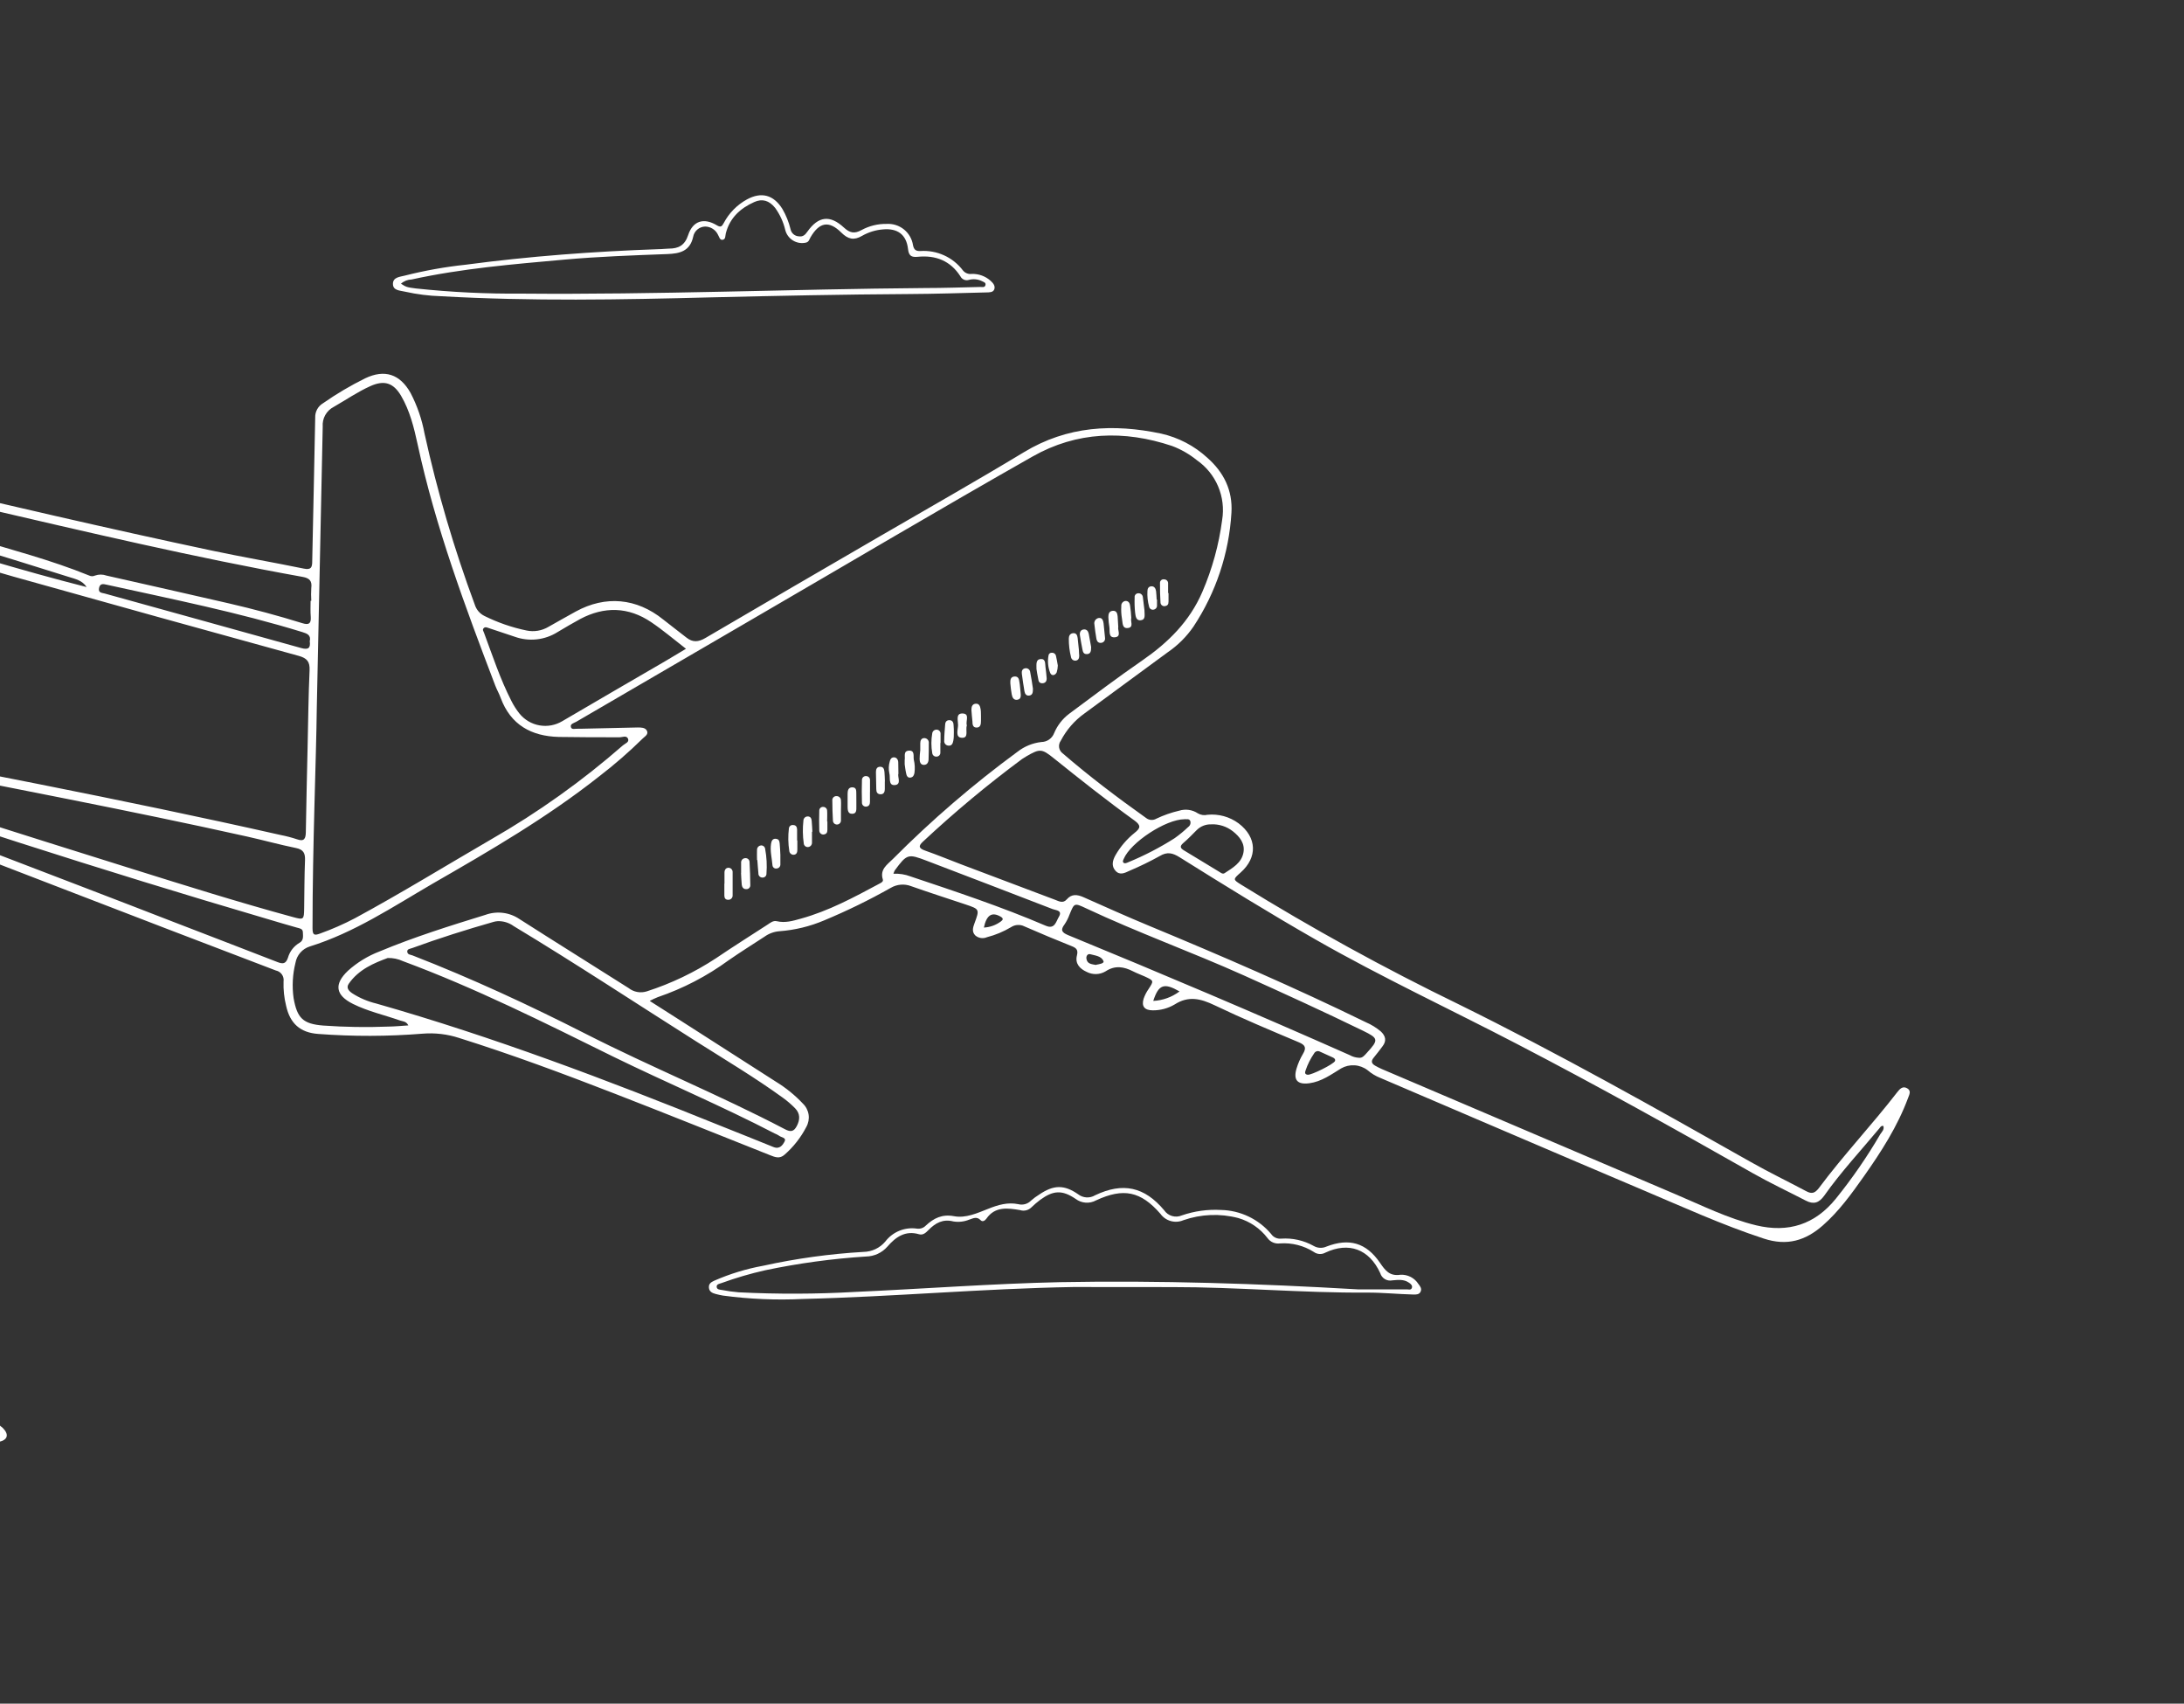<svg width="268" height="209" viewBox="0 0 268 209" fill="none" xmlns="http://www.w3.org/2000/svg">
<rect x="0" y="0" width="268" height="209" fill="#333333" stroke="none"/>
<path d="M79.724 122.787L83.389 125.122C87.34 127.651 91.29 130.183 95.241 132.716C96.449 133.457 97.552 134.354 98.524 135.385C98.901 135.747 99.147 136.223 99.224 136.739C99.3 137.255 99.203 137.782 98.948 138.238C98.283 139.529 97.381 140.683 96.288 141.64C95.676 142.205 95.084 141.949 94.466 141.703C88.153 139.196 81.85 136.657 75.515 134.197C69.18 131.737 62.814 129.366 56.328 127.33C54.887 126.861 53.367 126.683 51.857 126.807C47.59 127.152 43.303 127.162 39.035 126.838C36.831 126.676 35.586 125.551 35.109 123.384C34.867 122.411 34.761 121.408 34.795 120.406C34.841 120.102 34.769 119.792 34.592 119.541C34.416 119.289 34.149 119.115 33.847 119.055C24.947 115.664 16.047 112.251 7.184 108.828C-4.292 104.369 -15.851 100.088 -27.212 95.356C-28.106 94.993 -28.98 94.581 -29.829 94.121C-30.735 93.598 -30.719 92.902 -29.829 92.425C-28.609 91.782 -27.353 91.206 -26.112 90.599C-25.599 90.38 -25.028 90.339 -24.489 90.484C-4.82 94.32 14.875 98.02 34.428 102.433C35.107 102.565 35.777 102.74 36.434 102.956C37.329 103.281 37.512 102.883 37.528 102.092C37.585 98.575 37.669 95.058 37.748 91.541C37.816 88.437 37.852 85.334 37.988 82.23C38.036 81.183 37.68 80.743 36.664 80.461C24.993 77.254 13.329 74.014 1.671 70.741C-8.522 67.863 -18.537 64.419 -28.73 61.545C-33.243 60.274 -37.813 59.227 -42.3 57.84C-43.356 57.53 -44.325 56.975 -45.126 56.22C-45.928 55.465 -46.539 54.532 -46.912 53.496C-49.53 47.215 -52.063 40.934 -54.241 34.486C-54.665 33.23 -54.545 32.916 -53.288 32.633C-48.708 31.534 -49.995 30.959 -47.812 34.926C-46.017 38.192 -44.373 41.536 -42.577 44.802C-41.08 47.539 -39.331 50.088 -36.651 51.863C-35.714 52.509 -34.692 53.021 -33.614 53.386C-26.578 55.642 -19.359 57.212 -12.15 58.892C0.546 61.865 13.241 64.843 25.994 67.543C29.738 68.334 33.517 68.983 37.266 69.752C38.177 69.941 38.313 69.616 38.313 68.831C38.423 62.969 38.58 57.107 38.679 51.24C38.664 50.885 38.745 50.532 38.915 50.219C39.084 49.906 39.336 49.646 39.643 49.466C41.284 48.32 43.01 47.3 44.805 46.414C47.203 45.268 49.077 45.891 50.38 48.204C51.195 49.767 51.772 51.443 52.092 53.176C53.662 60.319 55.726 67.344 58.27 74.201C58.364 74.495 58.516 74.767 58.718 75.001C58.919 75.234 59.166 75.425 59.443 75.562C61.082 76.375 62.818 76.975 64.61 77.347C65.533 77.54 66.495 77.379 67.306 76.896C68.421 76.274 69.526 75.635 70.646 75.023C74.311 73.018 78.112 73.369 81.373 75.991C82.316 76.745 83.284 77.467 84.232 78.215C85.006 78.828 85.697 78.775 86.567 78.263C93.702 74.075 100.869 69.914 108.031 65.754C113.905 62.336 119.826 58.996 125.637 55.479C130.967 52.25 136.631 51.957 142.5 53.197C144.602 53.672 146.543 54.685 148.133 56.139C150.165 57.929 151.274 60.138 151.112 62.891C150.816 67.875 149.211 72.693 146.458 76.86C145.615 78.092 144.55 79.157 143.317 80C139.888 82.502 136.485 85.035 133.056 87.537C131.846 88.405 130.858 89.545 130.171 90.866C130.083 90.984 130.02 91.119 129.984 91.262C129.949 91.405 129.943 91.554 129.965 91.7C129.988 91.846 130.04 91.985 130.118 92.111C130.195 92.236 130.297 92.345 130.417 92.431C133.684 95.252 137.123 97.848 140.642 100.35C140.816 100.487 141.027 100.569 141.248 100.585C141.47 100.601 141.691 100.55 141.882 100.438C142.786 100.007 143.734 99.675 144.709 99.449C145.09 99.331 145.493 99.3 145.888 99.357C146.283 99.414 146.66 99.558 146.992 99.779C147.351 99.989 147.777 100.051 148.18 99.952C149.533 99.821 150.886 100.194 151.981 100.999C154.248 102.71 154.342 105.186 152.227 107.049C151.285 107.886 151.28 107.892 152.342 108.551C160.974 113.884 169.872 118.776 179 123.206C191.199 129.214 203.046 135.882 214.878 142.571C217.097 143.828 219.401 144.937 221.652 146.136C222.317 146.492 222.699 146.387 223.191 145.754C226.223 141.682 229.72 137.992 232.819 133.977C233.128 133.574 233.489 133.197 234.028 133.506C234.568 133.815 234.29 134.291 234.138 134.7C232.84 138.191 230.845 141.294 228.715 144.314C227.202 146.455 225.668 148.585 223.678 150.333C221.553 152.197 219.296 152.882 216.438 151.945C211.307 150.265 206.418 148.025 201.465 145.932C190.759 141.399 180.084 136.804 169.394 132.24C168.82 132.016 168.289 131.695 167.823 131.292C167.364 130.938 166.81 130.728 166.232 130.688C165.653 130.648 165.076 130.78 164.572 131.067C163.342 131.821 162.159 132.69 160.667 132.889C159.174 133.088 158.693 132.459 159.096 131.093C159.283 130.465 159.547 129.862 159.881 129.298C160.326 128.555 160.201 128.204 159.358 127.854C155.892 126.393 152.421 124.938 149.034 123.316C147.343 122.51 145.845 122.128 144.144 123.222C143.334 123.7 142.41 123.95 141.469 123.944C140.464 123.944 140.045 123.473 140.333 122.52C140.479 122.098 140.684 121.698 140.94 121.332C141.6 120.312 141.61 120.317 140.469 119.788C139.998 119.574 139.511 119.401 139.05 119.165C137.919 118.59 136.836 118.386 135.658 119.165C135.311 119.37 134.919 119.483 134.517 119.495C134.115 119.507 133.717 119.417 133.359 119.233C132.506 118.851 131.899 118.213 132.15 117.218C132.318 116.548 132.103 116.308 131.527 116.077C129.572 115.296 127.632 114.485 125.705 113.644C125.447 113.513 125.159 113.454 124.87 113.471C124.581 113.489 124.302 113.582 124.061 113.743C123.141 114.292 122.147 114.706 121.109 114.973C120.87 115.077 120.606 115.11 120.349 115.069C120.092 115.027 119.852 114.912 119.659 114.738C119.235 114.282 119.392 113.78 119.575 113.282C120.219 111.54 120.214 111.534 118.465 110.948C116.24 110.205 114.005 109.488 111.795 108.708C111.394 108.554 110.963 108.493 110.534 108.528C110.105 108.564 109.69 108.695 109.319 108.912C106.675 110.405 103.944 111.738 101.141 112.906C99.391 113.649 97.531 114.1 95.634 114.24C94.977 114.292 94.347 114.524 93.812 114.91C92.341 115.873 90.844 116.805 89.399 117.81C86.749 119.746 83.82 121.269 80.713 122.327C80.376 122.463 80.046 122.617 79.724 122.787ZM50.108 125.792C49.846 125.268 49.417 125.305 49.087 125.19C47.171 124.514 45.166 124.075 43.328 123.164C41.151 122.086 40.962 120.73 42.705 119.082C43.838 118.065 45.147 117.264 46.569 116.721C50.81 114.952 55.186 113.581 59.568 112.23C60.258 111.98 60.997 111.897 61.725 111.988C62.453 112.079 63.15 112.342 63.756 112.754C68.201 115.601 72.683 118.38 77.138 121.212C77.449 121.457 77.816 121.622 78.205 121.692C78.595 121.762 78.996 121.736 79.373 121.615C82.372 120.65 85.227 119.283 87.86 117.553C89.954 116.135 92.074 114.8 94.189 113.429C94.535 113.204 94.875 112.906 95.32 113.01C96.367 113.256 97.314 112.963 98.273 112.696C101.691 111.754 104.79 110.079 107.895 108.415C108.11 108.3 108.419 108.164 108.335 107.892C107.932 106.641 108.9 106.049 109.57 105.374C114.318 100.605 119.427 96.21 124.852 92.227C125.7 91.564 126.714 91.149 127.784 91.028C128.125 91.025 128.458 90.919 128.738 90.724C129.018 90.528 129.233 90.253 129.354 89.934C129.745 89.003 130.373 88.191 131.176 87.579C134.171 85.36 137.139 83.104 140.207 80.995C143.348 78.817 145.966 76.253 147.536 72.62C148.753 69.8 149.572 66.825 149.971 63.78C150.198 62.391 150.027 60.965 149.478 59.668C148.928 58.371 148.023 57.257 146.866 56.453C145.953 55.712 144.926 55.123 143.825 54.71C137.945 52.737 132.119 52.936 126.716 55.998C115.313 62.461 104.042 69.15 92.686 75.745C85.357 80.012 78.028 84.281 70.698 88.552C70.426 88.709 69.924 88.793 70.065 89.222C70.175 89.547 70.588 89.374 70.908 89.4C71.013 89.4 71.112 89.4 71.217 89.4L78.253 89.243C78.672 89.243 79.164 89.243 79.373 89.625C79.624 90.102 79.112 90.342 78.85 90.615C77.176 92.26 75.403 93.802 73.541 95.231C67.159 100.276 60.144 104.348 53.124 108.384C48.223 111.236 43.475 114.413 38.015 116.109C37.564 116.25 37.161 116.513 36.851 116.868C36.54 117.224 36.334 117.658 36.256 118.124C35.904 119.532 35.825 120.994 36.025 122.431C36.46 124.907 37.177 125.619 39.69 125.812C42.34 126 44.998 126.042 47.653 125.938C48.438 125.928 49.239 125.849 50.108 125.792ZM38.873 86.867C38.8 93.247 38.35 103.553 38.35 113.863C38.35 114.701 38.549 114.795 39.276 114.523C40.738 113.998 42.162 113.374 43.538 112.654C49.213 109.582 54.705 106.201 60.291 102.956C66.038 99.658 71.447 95.801 76.436 91.441C76.698 91.211 77.253 91.054 77.064 90.62C76.876 90.185 76.379 90.447 76.017 90.447C73.536 90.447 71.049 90.447 68.568 90.405C65.201 90.316 62.662 88.929 61.437 85.611C61.249 85.088 60.966 84.611 60.772 84.098C57.071 74.4 53.443 64.68 51.244 54.495C50.799 52.444 50.291 50.387 49.213 48.55C48.27 46.953 47.145 46.603 45.449 47.367C43.878 48.073 42.449 49.057 40.952 49.916C40.512 50.141 40.15 50.492 39.91 50.923C39.669 51.354 39.562 51.847 39.601 52.339C39.397 62.529 39.172 72.736 38.873 86.867ZM231.107 138.128C230.835 138.07 230.735 138.28 230.615 138.426C228.343 141.158 225.903 143.77 223.861 146.67C223.212 147.58 222.547 147.784 221.589 147.287C219.417 146.162 217.197 145.12 215.066 143.911C205.528 138.494 195.942 133.156 186.209 128.1C177.98 123.818 169.561 119.898 161.494 115.292C155.829 112.058 150.285 108.63 144.741 105.159C143.903 104.636 143.233 104.463 142.317 105.013C141.111 105.682 139.87 106.287 138.6 106.824C138.045 107.08 137.427 107.426 136.883 106.824C136.338 106.222 136.537 105.526 136.883 104.908C137.487 103.857 138.282 102.929 139.228 102.171C139.935 101.611 140.055 101.276 139.228 100.669C135.841 98.23 132.569 95.634 129.312 93.022C127.836 91.834 127.601 91.823 125.941 92.787C125.761 92.888 125.586 92.998 125.417 93.116C121.175 96.261 117.115 99.644 113.256 103.249C112.628 103.82 112.795 104.087 113.523 104.348C115.015 104.872 116.486 105.479 117.968 106.044C121.807 107.499 125.646 108.947 129.485 110.388C129.946 110.561 130.438 110.864 130.904 110.331C131.506 109.634 132.197 109.729 132.967 110.069C135.616 111.247 138.26 112.435 140.935 113.544C149.924 117.271 158.85 121.128 167.593 125.399C168.26 125.682 168.881 126.063 169.436 126.529C170.027 127.079 170.174 127.676 169.655 128.351C169.299 128.817 168.954 129.293 168.577 129.738C168.2 130.183 168.299 130.481 168.755 130.738C169.025 130.892 169.302 131.032 169.587 131.156C181.545 136.261 193.507 141.359 205.475 146.45C208.773 147.842 211.993 149.47 215.501 150.318C219.438 151.265 222.715 150.223 225.285 147.041C227.3 144.544 229.124 141.899 230.741 139.127C230.934 138.845 231.248 138.557 231.107 138.128ZM38.114 73.704H38.198C38.164 73.181 38.164 72.656 38.198 72.134C38.308 71.291 38.009 70.93 37.151 70.773C23.837 68.381 10.681 65.267 -2.485 62.215C-12.595 59.876 -22.762 57.761 -32.73 54.82C-34.326 54.381 -35.845 53.698 -37.232 52.794C-39.76 51.025 -41.822 48.671 -43.242 45.933C-45.31 42.191 -47.257 38.38 -49.289 34.622C-50.242 32.858 -49.901 32.769 -52.111 33.403C-53.315 33.748 -53.362 33.774 -52.959 34.941C-50.922 40.845 -48.587 46.629 -46.252 52.417C-45.373 54.6 -44.158 56.374 -41.656 56.83C-41.387 56.896 -41.127 56.995 -40.881 57.123C-40.527 57.307 -40.128 57.389 -39.73 57.357C-39.332 57.326 -38.95 57.183 -38.63 56.945C-38.351 56.74 -38.03 56.601 -37.69 56.539C-37.349 56.476 -37 56.492 -36.666 56.584C-34.892 57.018 -33.112 57.426 -31.326 57.829C-21.929 59.98 -12.825 63.121 -3.606 65.926C1.268 67.413 6.226 68.679 10.959 70.611C11.067 70.662 11.185 70.688 11.304 70.688C11.424 70.688 11.542 70.662 11.65 70.611C12.108 70.445 12.61 70.445 13.069 70.611C18.079 71.746 23.094 72.866 28.099 74.023C31.125 74.724 34.125 75.525 37.088 76.446C37.858 76.687 38.187 76.54 38.135 75.693C38.077 75.012 38.114 74.358 38.114 73.704ZM-26.882 92.363C-26.365 92.723 -25.786 92.985 -25.175 93.137C-11.48 97.937 2.378 102.255 16.225 106.594C22.77 108.645 29.314 110.697 35.936 112.497C37.276 112.864 37.303 112.827 37.324 111.424C37.355 109.462 37.35 107.494 37.428 105.531C37.46 104.678 37.245 104.223 36.329 104.034C34.303 103.621 32.308 103.066 30.287 102.616C15.786 99.386 1.179 96.649 -13.39 93.718C-16.84 93.027 -20.296 92.378 -23.746 91.719C-24.84 91.53 -25.924 91.447 -26.882 92.363ZM61.071 113.005C60.91 113.015 60.75 113.042 60.594 113.084C57.212 114.047 53.862 115.104 50.558 116.313C50.328 116.397 49.925 116.412 49.977 116.774C50.03 117.135 50.375 117.108 50.626 117.208C57.893 120.034 64.96 123.311 71.903 126.844C79.954 130.942 88.331 134.344 96.335 138.536C97.016 138.892 97.419 138.84 97.791 138.107C98.163 137.374 98.225 136.626 97.561 135.951C97.102 135.484 96.605 135.056 96.074 134.673C92.671 132.208 89.058 130.052 85.499 127.801C78.012 123.065 70.62 118.181 63.029 113.607C62.46 113.192 61.769 112.98 61.066 113.005H61.071ZM47.579 117.522C45.915 118.14 44.04 118.904 42.81 120.662C42.433 121.186 42.81 121.568 43.229 121.856C44.131 122.434 45.124 122.856 46.166 123.107C60.553 127.205 74.51 132.491 88.362 138.086C90.535 138.965 92.723 139.813 94.885 140.703C95.671 141.033 96.042 140.483 96.283 140.022C96.524 139.562 95.864 139.541 95.603 139.326C95.429 139.214 95.245 139.119 95.053 139.044C88.561 135.673 81.813 132.836 75.248 129.623C66.767 125.436 58.328 121.201 49.443 117.909C48.858 117.638 48.219 117.506 47.574 117.522H47.579ZM84.179 79.592C82.687 78.44 81.352 77.294 79.902 76.321C77.106 74.431 74.143 74.374 71.196 75.939C70.253 76.462 69.332 76.985 68.421 77.54C67.645 78.029 66.768 78.335 65.856 78.434C64.945 78.533 64.022 78.422 63.16 78.111L60.018 77.064C59.793 76.991 59.542 76.855 59.348 77.064C59.155 77.273 59.348 77.457 59.401 77.645C60.448 80.456 61.38 83.308 62.751 85.983C63.029 86.54 63.367 87.067 63.756 87.553C64.374 88.308 65.242 88.817 66.203 88.986C67.164 89.156 68.154 88.974 68.992 88.474C73.215 86 77.443 83.537 81.677 81.084C82.483 80.612 83.268 80.131 84.174 79.592H84.179ZM-28.688 93.247C-28.688 93.566 -28.437 93.634 -28.227 93.723C-26.772 94.352 -25.316 94.985 -23.845 95.581C-8.783 101.663 6.441 107.326 21.576 113.209C25.722 114.821 29.884 116.391 34.025 118.014C34.706 118.281 35.072 118.26 35.334 117.491C35.553 116.715 36.066 116.056 36.763 115.653C37.287 115.345 37.177 114.837 37.166 114.371C37.156 113.905 36.748 113.89 36.428 113.795C35.235 113.45 34.041 113.115 32.847 112.749C12.398 106.745 -7.878 100.187 -28.028 93.258C-28.248 93.184 -28.463 93.022 -28.688 93.247ZM166.734 129.764C167.195 129.822 167.441 129.466 167.724 129.162C169.19 127.561 169.179 127.383 167.252 126.446C162.415 124.09 157.525 121.861 152.594 119.642C146.207 116.779 139.615 114.408 133.276 111.43C131.82 110.749 131.831 110.755 131.239 112.204C131.087 112.626 130.883 113.026 130.632 113.398C130.108 114.089 130.286 114.392 131.066 114.717C142.641 119.474 154.164 124.352 165.619 129.434C165.961 129.627 166.342 129.74 166.734 129.764ZM109.633 107.185C110.346 107.151 111.059 107.263 111.727 107.515C117.313 109.388 122.904 111.241 128.323 113.565C129.443 114.047 129.585 113.042 129.93 112.482C130.412 111.67 129.585 111.681 129.182 111.529C124.041 109.544 118.894 107.569 113.743 105.604C111.418 104.715 111.298 104.746 109.795 106.782C109.731 106.912 109.677 107.047 109.633 107.185ZM38.015 78.645C38.177 77.917 37.69 77.723 37.114 77.545C29.23 75.117 21.147 73.505 13.105 71.731C12.676 71.636 12.273 71.537 12.152 72.144C12.032 72.751 12.529 72.72 12.859 72.814C20.895 75.044 28.937 77.258 36.973 79.503C37.837 79.738 38.13 79.508 38.009 78.639L38.015 78.645ZM10.629 72.018C10.105 71.197 9.226 71.024 8.435 70.773C4.294 69.459 0.137 68.192 -4.014 66.915C-14.726 63.623 -25.374 60.111 -36.368 57.808C-36.609 57.705 -36.874 57.667 -37.134 57.697C-37.395 57.728 -37.644 57.825 -37.855 57.981C-21.406 62.147 -5.621 67.889 10.629 72.018ZM148.62 101.129C148.287 101.118 147.954 101.178 147.645 101.303C147.336 101.428 147.056 101.617 146.824 101.857C146.301 102.38 145.777 102.93 145.191 103.427C144.73 103.83 144.84 104.06 145.311 104.338C146.756 105.201 148.186 106.091 149.625 106.955C149.824 107.075 150.034 107.274 150.285 107.106C151.264 106.463 152.348 105.861 152.583 104.599C152.798 103.464 152.112 102.637 151.29 101.983C150.531 101.387 149.584 101.082 148.62 101.124V101.129ZM145.359 100.501C143.055 100.501 138.72 103.349 137.883 105.385C137.815 105.547 137.72 105.714 137.883 105.845C138.045 105.976 138.28 105.845 138.458 105.772C140.433 104.96 142.332 103.976 144.134 102.83C144.723 102.413 145.281 101.953 145.804 101.454C145.919 101.375 146.006 101.262 146.052 101.13C146.098 100.998 146.101 100.855 146.06 100.721C145.919 100.391 145.599 100.538 145.359 100.491V100.501ZM163.839 130.073C163.839 129.874 163.672 129.785 163.52 129.712L161.949 129C161.826 128.939 161.684 128.93 161.554 128.973C161.424 129.016 161.316 129.108 161.253 129.23C160.808 129.876 160.456 130.581 160.206 131.324C160.122 131.564 160.091 131.795 160.462 131.847C160.918 131.905 163.666 130.539 163.818 130.162C163.823 130.128 163.83 130.095 163.839 130.062V130.073ZM141.516 122.787C142.683 122.73 143.806 122.325 144.741 121.625C142.84 120.531 142.17 120.772 141.516 122.787ZM120.727 113.79C121.484 113.753 122.213 113.49 122.821 113.036C123.109 112.827 123.14 112.66 122.779 112.445C121.711 111.838 121.056 112.241 120.727 113.816V113.79ZM134.501 118.354C134.851 118.291 135.511 118.192 135.412 117.925C135.176 117.281 134.401 117.229 133.799 117.061C133.454 116.967 133.276 117.297 133.312 117.585C133.396 118.276 133.977 118.276 134.501 118.38V118.354Z" fill="white"/>
<path d="M-12.563 171.379C-11.176 171.625 -10.134 171.808 -9.098 172.002C-6.502 172.42 -3.958 173.116 -1.512 174.079C-0.825 174.319 -0.194 174.693 0.347 175.179C1.127 175.969 0.965 176.639 -0.114 176.88C-1.128 177.099 -2.166 177.183 -3.203 177.131C-10.061 176.853 -16.924 176.56 -23.782 176.278C-34.434 175.845 -45.092 175.568 -55.754 175.445C-57.236 175.445 -58.723 175.409 -60.204 175.372C-60.492 175.372 -60.995 175.592 -60.948 174.985C-60.901 174.378 -60.424 174.645 -60.131 174.65C-55.576 174.739 -51.027 174.885 -46.472 174.933C-32.562 175.074 -18.683 176.021 -4.784 176.393C-3.543 176.424 -2.302 176.393 -1.056 176.393C-0.684 176.393 -0.166 176.456 -0.051 176.058C0.085 175.566 -0.459 175.404 -0.8 175.215C-3.129 173.922 -5.7 173.399 -8.265 172.86C-9.951 172.493 -11.66 172.239 -13.38 172.101C-13.663 172.101 -14.087 172.164 -14.15 171.756C-14.212 171.347 -13.778 171.321 -13.516 171.19C-12.67 170.79 -11.934 170.188 -11.375 169.437C-10.38 168.066 -10.521 167.155 -12.029 166.443C-14.673 165.122 -17.663 164.658 -20.584 165.114C-20.72 165.114 -20.851 165.182 -20.992 165.192C-21.217 165.192 -21.468 165.428 -21.667 165.192C-21.866 164.957 -21.667 164.669 -21.542 164.444C-20.699 163.141 -19.835 161.827 -18.997 160.545C-17.334 158.099 -16.503 155.183 -16.626 152.228C-16.633 151.276 -16.872 150.339 -17.322 149.499C-17.771 148.66 -18.418 147.942 -19.207 147.408C-22.296 145.262 -25.667 144.21 -29.457 144.649C-30.58 144.741 -31.668 145.078 -32.647 145.634C-33.625 146.191 -34.47 146.956 -35.122 147.873C-35.747 148.742 -36.377 149.614 -37.012 150.49C-37.153 150.679 -37.284 150.935 -37.567 150.893C-37.85 150.851 -37.923 150.522 -37.98 150.255C-38.069 149.922 -38.141 149.585 -38.195 149.245C-38.535 146.465 -40.289 145.094 -42.876 144.602C-45.049 144.158 -47.296 144.232 -49.435 144.817C-53.744 146.031 -55.613 149.26 -56.435 153.343C-56.831 155.411 -56.955 157.523 -56.801 159.623C-56.801 159.953 -56.592 160.361 -56.969 160.571C-57.346 160.78 -57.534 160.409 -57.775 160.241C-58.587 159.654 -59.499 159.219 -60.466 158.959C-60.833 158.87 -61.058 158.702 -60.927 158.325C-60.796 157.949 -60.45 158.184 -60.236 158.252C-59.779 158.412 -59.332 158.597 -58.895 158.807C-57.597 159.388 -57.608 159.388 -57.576 158.022C-57.573 155.95 -57.318 153.887 -56.817 151.877C-55.288 146.204 -51.456 143.639 -45.467 143.618C-44.041 143.62 -42.625 143.863 -41.279 144.335C-40.349 144.623 -39.514 145.156 -38.862 145.878C-38.209 146.6 -37.764 147.485 -37.572 148.439C-37.499 148.732 -37.572 149.182 -37.253 149.255C-36.855 149.349 -36.729 148.873 -36.546 148.611C-35.117 146.612 -33.52 144.817 -30.971 144.267C-26.034 143.22 -21.641 144.424 -17.882 147.669C-15.882 149.381 -15.731 151.825 -15.966 154.264C-16.244 157.195 -17.537 159.733 -19.16 162.115C-19.61 162.774 -20.542 163.497 -20.233 164.177C-20.003 164.7 -18.84 164.224 -18.092 164.266C-16.055 164.385 -14.053 164.848 -12.171 165.637C-9.783 166.632 -9.391 168.327 -11.124 170.233C-11.581 170.642 -12.062 171.025 -12.563 171.379Z" fill="white"/>
<path d="M131.721 157.886C120.643 158.074 109.602 159.084 98.534 159.351C95.26 159.511 91.978 159.372 88.729 158.938C88.425 158.891 88.121 158.817 87.818 158.739C87.399 158.629 87.022 158.451 86.991 157.949C86.959 157.446 87.299 157.279 87.645 157.111C89.573 156.266 91.594 155.65 93.666 155.274C97.71 154.385 101.819 153.818 105.953 153.578C106.468 153.571 106.976 153.452 107.442 153.23C107.907 153.007 108.319 152.687 108.649 152.291C109.094 151.711 109.686 151.26 110.363 150.984C111.04 150.708 111.778 150.617 112.502 150.721C112.705 150.752 112.913 150.734 113.107 150.668C113.301 150.601 113.476 150.488 113.617 150.338C114.586 149.443 115.607 148.925 117.062 149.197C118.517 149.47 119.915 148.821 121.25 148.297C122.48 147.805 123.658 147.46 124.952 147.722C125.229 147.794 125.52 147.792 125.797 147.715C126.073 147.638 126.323 147.488 126.522 147.282C126.834 147.008 127.168 146.761 127.522 146.544C129.271 145.356 130.564 145.303 132.291 146.502C132.586 146.733 132.945 146.869 133.319 146.892C133.693 146.914 134.065 146.822 134.385 146.628C137.794 145.01 140.432 145.581 142.856 148.47C143.087 148.813 143.432 149.063 143.829 149.178C144.226 149.293 144.65 149.264 145.029 149.098C146.567 148.568 148.194 148.343 149.819 148.433C150.997 148.457 152.156 148.732 153.219 149.24C154.282 149.748 155.223 150.478 155.981 151.38C156.116 151.578 156.302 151.736 156.52 151.836C156.737 151.937 156.978 151.976 157.217 151.951C158.603 151.854 159.988 152.166 161.201 152.846C161.437 152.984 161.703 153.063 161.976 153.076C162.25 153.09 162.522 153.038 162.771 152.924C165.562 151.846 167.656 152.458 169.341 154.918C169.975 155.839 170.509 156.583 171.839 156.384C172.275 156.356 172.711 156.447 173.101 156.646C173.49 156.845 173.819 157.145 174.053 157.514C174.263 157.786 174.498 158.074 174.325 158.451C174.153 158.828 173.76 158.812 173.425 158.807C171.53 158.76 169.64 158.561 167.739 158.571C159.766 158.624 151.819 157.886 143.846 157.896L131.721 157.886ZM166.619 158.174C168.619 158.174 170.619 158.174 172.619 158.174C172.844 158.174 173.142 158.294 173.252 157.996C173.362 157.697 173.09 157.472 172.865 157.336C172.247 156.912 171.53 157.012 170.854 157.069C170.54 157.135 170.213 157.08 169.937 156.915C169.661 156.75 169.458 156.487 169.368 156.18C168.022 153.238 165.504 152.312 162.63 153.672C162.41 153.794 162.16 153.849 161.91 153.834C161.66 153.818 161.419 153.731 161.216 153.583C159.979 152.801 158.525 152.435 157.065 152.537C156.777 152.577 156.484 152.539 156.216 152.425C155.949 152.312 155.717 152.128 155.546 151.893C154.642 150.704 153.38 149.838 151.945 149.423C149.725 148.843 147.384 148.936 145.217 149.689C144.728 149.9 144.181 149.937 143.668 149.794C143.155 149.651 142.706 149.337 142.395 148.904C139.977 146.13 137.862 145.696 134.501 147.256C134.109 147.471 133.663 147.569 133.217 147.536C132.771 147.504 132.344 147.343 131.988 147.073C130.333 145.952 129.239 146.026 127.642 147.193C127.257 147.484 126.89 147.798 126.543 148.135C126.363 148.306 126.14 148.426 125.898 148.481C125.655 148.536 125.403 148.525 125.166 148.449C123.685 148.203 122.109 147.962 121.046 149.496C120.879 149.737 120.57 149.935 120.345 149.7C119.858 149.177 119.392 149.48 118.915 149.627C118.303 149.874 117.635 149.948 116.983 149.841C115.701 149.512 114.785 150.035 113.942 150.888C113.628 151.207 113.277 151.563 112.774 151.411C111.078 150.919 109.905 151.757 108.89 152.934C108.562 153.307 108.159 153.607 107.709 153.815C107.258 154.024 106.769 154.135 106.272 154.144C102.108 154.41 97.969 154.975 93.885 155.834C92.069 156.242 90.279 156.767 88.53 157.404C88.284 157.493 87.917 157.525 87.943 157.87C87.97 158.215 88.347 158.21 88.598 158.252C89.274 158.384 89.958 158.479 90.645 158.535C95.399 158.774 100.163 158.759 104.916 158.488C113.324 158.111 121.716 157.472 130.129 157.289C142.291 157.064 154.458 157.467 166.619 158.174Z" fill="white"/>
<path d="M87.231 36.48C76.195 36.768 65.154 36.967 54.123 36.339C52.64 36.294 51.164 36.108 49.715 35.784C49.108 35.632 48.213 35.669 48.218 34.821C48.223 33.973 49.113 33.968 49.715 33.8C52.15 33.184 54.626 32.741 57.123 32.476C64.976 31.43 72.903 30.843 80.839 30.566C81.253 30.566 81.666 30.503 82.08 30.498C83.247 30.498 84.027 30.116 84.446 28.834C85.022 27.08 86.383 26.682 87.959 27.635C88.446 27.928 88.582 27.776 88.802 27.378C89.447 26.146 90.441 25.132 91.66 24.463C93.44 23.5 94.922 23.903 96.001 25.62C96.454 26.396 96.792 27.233 97.006 28.106C97.05 28.343 97.172 28.558 97.352 28.718C97.532 28.878 97.76 28.974 98 28.991C98.55 29.074 98.796 28.807 99.079 28.41C100.414 26.531 101.838 26.316 103.571 27.928C104.298 28.593 104.859 28.692 105.712 28.226C106.657 27.711 107.719 27.449 108.795 27.468C109.565 27.42 110.325 27.662 110.925 28.146C111.525 28.631 111.921 29.322 112.036 30.084C112.157 30.655 112.397 30.812 112.931 30.796C113.934 30.726 114.938 30.908 115.852 31.325C116.767 31.741 117.562 32.38 118.167 33.183C118.296 33.341 118.465 33.462 118.656 33.536C118.847 33.609 119.053 33.632 119.256 33.602C120.094 33.579 120.909 33.875 121.538 34.429C121.863 34.716 122.151 35.062 122.015 35.475C121.878 35.889 121.397 35.863 121.041 35.873C117.868 35.952 114.696 36.056 111.523 36.072C103.44 36.119 95.341 36.287 87.231 36.48ZM49.208 34.805C49.825 35.208 49.92 35.245 51.029 35.386C55.352 35.847 59.697 36.058 64.044 36.02C80.541 36.166 97.027 35.465 113.512 35.334C115.79 35.334 118.067 35.255 120.318 35.203C120.538 35.203 120.842 35.297 120.926 34.978C121.009 34.659 120.695 34.596 120.491 34.486C119.996 34.245 119.431 34.191 118.9 34.334C118.702 34.399 118.488 34.391 118.295 34.311C118.103 34.232 117.946 34.086 117.852 33.9C116.627 31.984 114.811 31.283 112.617 31.503C111.832 31.581 111.518 31.377 111.424 30.545C111.225 28.776 110.136 27.975 108.34 28.143C107.441 28.215 106.568 28.485 105.785 28.933C104.785 29.519 104.063 29.352 103.241 28.535C101.723 27.023 100.539 27.253 99.456 29.116C99.309 29.373 99.257 29.697 98.869 29.77C98.329 29.887 97.763 29.788 97.294 29.495C96.825 29.202 96.489 28.738 96.356 28.2C96.125 27.224 95.701 26.305 95.111 25.494C94.383 24.594 93.54 24.338 92.55 24.788C90.838 25.552 89.551 26.73 89.064 28.629C88.99 28.912 89.064 29.341 88.692 29.415C88.32 29.488 88.257 29.048 88.106 28.802C87.966 28.503 87.744 28.249 87.466 28.071C87.188 27.892 86.865 27.795 86.535 27.792C86.182 27.799 85.842 27.928 85.573 28.157C85.304 28.386 85.123 28.701 85.059 29.048C84.666 30.833 83.399 31.11 81.876 31.168C77.688 31.325 73.463 31.471 69.269 31.848C62.987 32.413 56.705 32.926 50.506 34.287C50.024 34.299 49.561 34.483 49.202 34.805H49.208Z" fill="white"/>
<path d="M92.896 105.515C92.896 105.07 92.87 104.626 92.896 104.186C92.908 104.065 92.961 103.952 93.047 103.866C93.133 103.78 93.246 103.727 93.367 103.715C93.491 103.702 93.615 103.737 93.713 103.815C93.811 103.892 93.875 104.005 93.891 104.128C94.079 105.137 94.134 106.167 94.053 107.19C94.054 107.252 94.042 107.312 94.019 107.369C93.996 107.426 93.962 107.478 93.918 107.521C93.875 107.565 93.823 107.599 93.766 107.622C93.709 107.645 93.648 107.657 93.587 107.656C93.517 107.661 93.447 107.65 93.381 107.626C93.316 107.601 93.256 107.563 93.207 107.513C93.157 107.463 93.119 107.404 93.094 107.338C93.069 107.273 93.059 107.203 93.064 107.133C93.011 106.609 92.975 106.039 92.933 105.494L92.896 105.515Z" fill="white"/>
<path d="M99.639 102.051C99.639 102.495 99.639 102.946 99.639 103.39C99.639 103.529 99.584 103.662 99.486 103.761C99.388 103.859 99.254 103.914 99.115 103.914C98.992 103.914 98.872 103.867 98.782 103.783C98.691 103.698 98.637 103.582 98.629 103.458C98.498 102.537 98.484 101.604 98.587 100.679C98.587 100.54 98.642 100.407 98.74 100.309C98.838 100.211 98.971 100.156 99.11 100.156C99.461 100.156 99.576 100.407 99.602 100.679C99.644 101.124 99.66 101.574 99.686 102.019L99.639 102.051Z" fill="white"/>
<path d="M88.901 108.394C88.901 107.949 88.901 107.504 88.901 107.059C88.901 106.703 89.069 106.442 89.425 106.452C89.563 106.464 89.691 106.53 89.78 106.636C89.869 106.742 89.913 106.879 89.901 107.017C89.901 107.975 89.901 108.933 89.901 109.891C89.897 109.96 89.88 110.027 89.85 110.089C89.82 110.151 89.778 110.206 89.726 110.252C89.674 110.298 89.615 110.333 89.549 110.355C89.484 110.378 89.415 110.387 89.346 110.383C88.996 110.383 88.886 110.137 88.886 109.859C88.886 109.383 88.886 108.902 88.886 108.42L88.901 108.394Z" fill="white"/>
<path d="M90.943 107.086C90.943 106.672 90.943 106.259 90.943 105.85C90.936 105.78 90.943 105.71 90.964 105.642C90.985 105.575 91.019 105.513 91.064 105.459C91.11 105.405 91.165 105.361 91.228 105.33C91.291 105.298 91.36 105.279 91.43 105.275C91.499 105.266 91.57 105.272 91.637 105.292C91.704 105.313 91.766 105.348 91.818 105.395C91.87 105.441 91.911 105.499 91.939 105.563C91.967 105.627 91.981 105.697 91.98 105.767C92.032 106.693 92.058 107.619 92.069 108.551C92.077 108.622 92.07 108.694 92.046 108.761C92.023 108.828 91.984 108.889 91.934 108.94C91.884 108.99 91.823 109.028 91.755 109.052C91.688 109.075 91.616 109.083 91.545 109.074C91.205 109.074 91.064 108.828 91.022 108.551C90.975 108.07 90.959 107.588 90.933 107.106L90.943 107.086Z" fill="white"/>
<path d="M95.76 104.877C95.76 105.228 95.76 105.641 95.76 106.049C95.763 106.173 95.718 106.293 95.635 106.384C95.553 106.476 95.438 106.532 95.315 106.541C95.254 106.554 95.192 106.554 95.132 106.541C95.072 106.528 95.015 106.502 94.966 106.466C94.916 106.429 94.875 106.382 94.845 106.328C94.815 106.275 94.796 106.215 94.791 106.154C94.718 105.269 94.477 104.39 94.618 103.495C94.671 103.176 94.791 102.867 95.194 102.898C95.597 102.93 95.644 103.197 95.676 103.479C95.723 103.945 95.734 104.369 95.76 104.877Z" fill="white"/>
<path d="M106.754 97.141C106.754 97.555 106.754 97.963 106.754 98.376C106.754 98.675 106.633 98.926 106.293 98.952C106.226 98.959 106.158 98.951 106.094 98.93C106.03 98.908 105.971 98.873 105.921 98.827C105.872 98.781 105.833 98.725 105.806 98.662C105.78 98.6 105.768 98.533 105.77 98.465C105.743 97.544 105.738 96.618 105.77 95.691C105.768 95.621 105.782 95.552 105.81 95.487C105.838 95.423 105.88 95.366 105.933 95.32C105.987 95.274 106.049 95.24 106.117 95.221C106.184 95.202 106.255 95.198 106.324 95.21C106.447 95.219 106.56 95.276 106.642 95.368C106.723 95.46 106.765 95.579 106.759 95.702C106.759 96.178 106.759 96.66 106.759 97.141H106.754Z" fill="white"/>
<path d="M138.82 75.797C138.689 76.206 139.165 76.949 138.411 77.043C137.658 77.137 137.778 76.347 137.678 75.897C137.59 75.392 137.562 74.879 137.595 74.368C137.586 74.291 137.593 74.213 137.614 74.139C137.636 74.064 137.672 73.995 137.721 73.935C137.77 73.874 137.83 73.824 137.898 73.787C137.966 73.75 138.041 73.727 138.118 73.719C138.506 73.719 138.642 74.007 138.678 74.327C138.746 74.803 138.794 75.279 138.82 75.797Z" fill="white"/>
<path d="M97.843 103.103C97.843 103.479 97.843 103.856 97.843 104.233C97.843 104.516 97.786 104.804 97.44 104.856C97.371 104.865 97.301 104.859 97.234 104.841C97.166 104.822 97.104 104.79 97.049 104.746C96.994 104.703 96.949 104.649 96.915 104.588C96.882 104.527 96.861 104.459 96.854 104.39C96.709 103.474 96.693 102.542 96.807 101.621C96.812 101.559 96.831 101.499 96.861 101.445C96.89 101.39 96.931 101.342 96.98 101.304C97.029 101.266 97.086 101.238 97.146 101.222C97.206 101.207 97.269 101.204 97.33 101.213C97.665 101.213 97.807 101.449 97.812 101.763C97.812 102.208 97.812 102.658 97.812 103.103H97.843Z" fill="white"/>
<path d="M110.246 94.917C110.104 95.288 110.664 96.236 109.811 96.309C108.958 96.382 109.288 95.383 109.131 94.854C109.028 94.383 109.044 93.894 109.178 93.43C109.24 93.132 109.387 92.907 109.701 92.907C110.015 92.907 110.225 93.195 110.225 93.53C110.225 93.865 110.246 94.346 110.246 94.917Z" fill="white"/>
<path d="M140.437 74.866C140.437 75.431 140.605 76.007 139.998 76.09C139.39 76.174 139.349 75.567 139.291 75.153C139.227 74.54 139.208 73.922 139.233 73.306C139.223 73.244 139.226 73.18 139.242 73.118C139.258 73.057 139.286 73 139.326 72.951C139.365 72.901 139.415 72.861 139.471 72.832C139.527 72.803 139.589 72.786 139.652 72.783C139.79 72.765 139.928 72.802 140.038 72.886C140.148 72.971 140.22 73.095 140.239 73.233C140.328 73.829 140.364 74.41 140.437 74.866Z" fill="white"/>
<path d="M137.223 76.912C137.113 77.294 137.647 78.1 136.815 78.179C135.982 78.257 136.213 77.43 136.134 76.928C136.066 76.523 136.024 76.114 136.008 75.703C136.008 75.347 136.076 74.981 136.532 74.934C136.987 74.887 137.108 75.227 137.144 75.593C137.181 75.96 137.181 76.41 137.223 76.912Z" fill="white"/>
<path d="M111.015 93.765C111.006 93.591 111.006 93.416 111.015 93.242C111.104 92.813 110.801 92.127 111.539 92.085C112.277 92.043 112.062 92.75 112.13 93.179C112.261 93.715 112.289 94.271 112.214 94.817C112.156 95.095 112.062 95.341 111.717 95.393C111.371 95.445 111.24 95.147 111.193 94.87C111.088 94.414 111.047 93.938 111.015 93.765Z" fill="white"/>
<path d="M126.752 84.486C126.752 84.93 126.716 85.25 126.334 85.323C125.951 85.396 125.768 85.135 125.711 84.8C125.592 84.102 125.486 83.386 125.391 82.654C125.355 82.361 125.417 82.078 125.747 81.994C125.822 81.972 125.902 81.967 125.979 81.98C126.056 81.992 126.13 82.022 126.194 82.067C126.258 82.111 126.312 82.17 126.35 82.238C126.389 82.306 126.412 82.382 126.417 82.46C126.564 83.172 126.663 83.884 126.752 84.486Z" fill="white"/>
<path d="M132.391 79.718C132.391 80.079 132.427 80.241 132.433 80.424C132.433 80.722 132.354 80.984 132.019 81.042C131.951 81.052 131.882 81.049 131.815 81.032C131.748 81.016 131.685 80.987 131.629 80.946C131.574 80.905 131.527 80.853 131.492 80.794C131.456 80.736 131.433 80.67 131.422 80.602C131.241 79.867 131.151 79.113 131.155 78.357C131.155 78.016 131.286 77.718 131.679 77.676C132.071 77.634 132.202 77.933 132.239 78.268L132.391 79.718Z" fill="white"/>
<path d="M101.529 100.763C101.529 101.103 101.529 101.449 101.529 101.81C101.529 102.171 101.388 102.333 101.058 102.375C100.99 102.379 100.922 102.37 100.858 102.347C100.795 102.323 100.736 102.287 100.687 102.241C100.638 102.194 100.599 102.138 100.573 102.075C100.546 102.013 100.533 101.946 100.534 101.878C100.51 101.058 100.51 100.238 100.534 99.418C100.536 99.357 100.55 99.296 100.577 99.241C100.603 99.186 100.64 99.136 100.686 99.096C100.733 99.055 100.787 99.025 100.845 99.007C100.904 98.988 100.965 98.982 101.026 98.989C101.149 98.99 101.267 99.039 101.354 99.124C101.442 99.21 101.493 99.327 101.497 99.449C101.529 99.894 101.497 100.339 101.497 100.784L101.529 100.763Z" fill="white"/>
<path d="M103.194 99.413C103.194 99.821 103.194 100.229 103.194 100.637C103.199 100.768 103.153 100.895 103.064 100.991C102.976 101.088 102.853 101.145 102.723 101.15C102.592 101.156 102.465 101.109 102.368 101.021C102.272 100.933 102.215 100.81 102.21 100.679C102.157 99.863 102.141 99.046 102.136 98.23C102.125 98.156 102.13 98.08 102.153 98.008C102.175 97.937 102.213 97.871 102.265 97.816C102.316 97.762 102.38 97.72 102.45 97.694C102.52 97.667 102.596 97.657 102.67 97.665C102.809 97.665 102.942 97.72 103.04 97.818C103.139 97.916 103.194 98.049 103.194 98.188C103.225 98.591 103.194 99.004 103.194 99.413Z" fill="white"/>
<path d="M115.392 91.133C115.392 91.541 115.392 91.949 115.392 92.357C115.389 92.481 115.338 92.598 115.25 92.684C115.162 92.77 115.044 92.818 114.921 92.818C114.796 92.828 114.671 92.79 114.574 92.711C114.476 92.632 114.413 92.519 114.397 92.394C114.256 91.587 114.256 90.762 114.397 89.955C114.418 89.819 114.492 89.696 114.603 89.613C114.713 89.531 114.852 89.496 114.989 89.515C115.114 89.53 115.229 89.593 115.309 89.69C115.389 89.788 115.428 89.913 115.418 90.039C115.418 90.41 115.418 90.787 115.418 91.164L115.392 91.133Z" fill="white"/>
<path d="M117.046 89.939C117.046 90.212 117.046 90.557 116.978 90.892C116.91 91.227 116.779 91.51 116.392 91.473C116.313 91.469 116.236 91.449 116.165 91.414C116.095 91.378 116.033 91.328 115.983 91.267C115.934 91.205 115.898 91.134 115.878 91.058C115.858 90.981 115.855 90.902 115.868 90.824C115.868 90.212 115.926 89.599 115.973 88.987C115.973 88.668 116.072 88.348 116.497 88.348C116.921 88.348 117.02 88.683 117.02 89.055C117.051 89.327 117.046 89.599 117.046 89.939Z" fill="white"/>
<path d="M108.576 95.874C108.576 96.183 108.576 96.497 108.576 96.806C108.576 97.115 108.471 97.45 108.052 97.439C107.633 97.429 107.529 97.141 107.529 96.801C107.508 96.103 107.494 95.405 107.487 94.707C107.487 94.362 107.597 94.064 108.01 94.064C108.424 94.064 108.502 94.378 108.534 94.713C108.565 95.048 108.57 95.472 108.586 95.848L108.576 95.874Z" fill="white"/>
<path d="M112.926 92.09C112.926 91.782 112.926 91.478 112.926 91.169C112.926 90.861 113.047 90.531 113.45 90.546C113.527 90.551 113.602 90.571 113.671 90.606C113.74 90.641 113.801 90.689 113.85 90.749C113.899 90.808 113.935 90.877 113.956 90.951C113.978 91.025 113.983 91.103 113.973 91.18C113.973 91.829 113.973 92.478 113.947 93.121C113.947 93.483 113.795 93.833 113.371 93.833C112.947 93.833 112.848 93.451 112.848 93.101C112.854 92.759 112.878 92.419 112.921 92.08L112.926 92.09Z" fill="white"/>
<path d="M143.39 72.746C143.39 73.086 143.39 73.432 143.39 73.793C143.39 74.154 143.264 74.316 142.929 74.358C142.868 74.366 142.806 74.362 142.746 74.346C142.687 74.329 142.631 74.301 142.582 74.263C142.533 74.225 142.493 74.178 142.462 74.124C142.432 74.07 142.413 74.011 142.406 73.95C142.354 73.133 142.338 72.311 142.343 71.49C142.344 71.426 142.359 71.363 142.387 71.306C142.415 71.248 142.456 71.198 142.506 71.158C142.556 71.119 142.615 71.091 142.677 71.076C142.739 71.062 142.804 71.062 142.867 71.076C142.989 71.076 143.106 71.124 143.194 71.209C143.282 71.294 143.334 71.409 143.338 71.532C143.338 71.94 143.338 72.353 143.338 72.762L143.39 72.746Z" fill="white"/>
<path d="M135.6 78.268C135.618 78.401 135.585 78.537 135.506 78.646C135.427 78.755 135.309 78.829 135.176 78.854C134.789 78.927 134.595 78.692 134.537 78.331C134.438 77.755 134.354 77.179 134.296 76.603C134.277 76.517 134.275 76.427 134.29 76.34C134.306 76.253 134.34 76.17 134.389 76.096C134.438 76.022 134.501 75.959 134.575 75.91C134.649 75.862 134.733 75.829 134.82 75.813C135.265 75.745 135.375 76.138 135.422 76.483C135.48 77.048 135.527 77.593 135.6 78.268Z" fill="white"/>
<path d="M133.893 79.372C133.893 79.848 133.851 80.21 133.406 80.241C132.961 80.272 132.883 79.974 132.82 79.644C132.715 79.069 132.595 78.498 132.516 77.922C132.469 77.587 132.59 77.273 132.961 77.221C133.333 77.169 133.532 77.415 133.6 77.744C133.715 78.325 133.81 78.901 133.893 79.372Z" fill="white"/>
<path d="M105.084 98.308C105.084 98.512 105.084 98.722 105.084 98.926C105.084 99.329 105.141 99.858 104.534 99.831C104.052 99.831 104.01 99.355 104.01 98.963C104.01 98.439 104.01 97.916 104.01 97.392C104.01 97 104.084 96.576 104.597 96.586C105.11 96.597 105.068 97.005 105.078 97.356C105.089 97.706 105.084 97.999 105.084 98.308Z" fill="white"/>
<path d="M118.643 88.981C118.449 89.505 118.905 90.515 118.088 90.51C117.161 90.51 117.565 89.515 117.565 88.94C117.565 88.364 117.266 87.526 118.088 87.526C119.067 87.532 118.46 88.474 118.643 88.981Z" fill="white"/>
<path d="M125.224 84.82C125.287 85.38 125.313 85.757 124.852 85.841C124.391 85.925 124.208 85.553 124.145 85.156C124.082 84.758 124.004 84.271 123.978 83.826C123.952 83.381 124.025 83.015 124.501 82.989C124.978 82.963 125.051 83.339 125.098 83.695C125.182 84.135 125.182 84.58 125.224 84.82Z" fill="white"/>
<path d="M127.187 82.067C127.187 81.481 127.088 80.89 127.711 80.848C128.334 80.806 128.234 81.429 128.292 81.837C128.349 82.246 128.396 82.716 128.433 83.156C128.464 83.502 128.334 83.784 127.957 83.816C127.58 83.847 127.433 83.622 127.407 83.324C127.302 82.858 127.239 82.387 127.187 82.067Z" fill="white"/>
<path d="M120.376 87.841C120.376 88.087 120.376 88.259 120.376 88.427C120.376 88.819 120.334 89.243 119.852 89.254C119.371 89.264 119.329 88.866 119.329 88.51C119.287 88.034 119.224 87.563 119.203 87.087C119.203 86.72 119.292 86.37 119.727 86.328C120.161 86.286 120.276 86.658 120.334 87.003C120.392 87.349 120.355 87.61 120.376 87.841Z" fill="white"/>
<path d="M141.977 73.541C141.977 73.782 141.977 74.023 141.977 74.264C141.986 74.387 141.949 74.509 141.872 74.606C141.795 74.703 141.685 74.768 141.563 74.787C141.503 74.8 141.441 74.801 141.38 74.79C141.32 74.779 141.262 74.756 141.21 74.722C141.159 74.689 141.114 74.645 141.079 74.594C141.045 74.544 141.021 74.486 141.008 74.426C140.834 73.796 140.765 73.142 140.804 72.49C140.804 72.196 140.95 71.94 141.291 71.924C141.631 71.909 141.814 72.175 141.861 72.516C141.909 72.856 141.909 73.201 141.935 73.562L141.977 73.541Z" fill="white"/>
<path d="M129.805 81.644C129.798 81.928 129.752 82.21 129.669 82.481C129.475 82.884 129.046 82.942 128.878 82.565C128.597 81.866 128.526 81.1 128.674 80.361C128.694 80.276 128.743 80.201 128.813 80.15C128.883 80.098 128.969 80.073 129.056 80.079C129.176 80.066 129.296 80.099 129.393 80.17C129.49 80.242 129.557 80.348 129.579 80.466C129.679 80.859 129.737 81.267 129.805 81.644Z" fill="white"/>
</svg>
